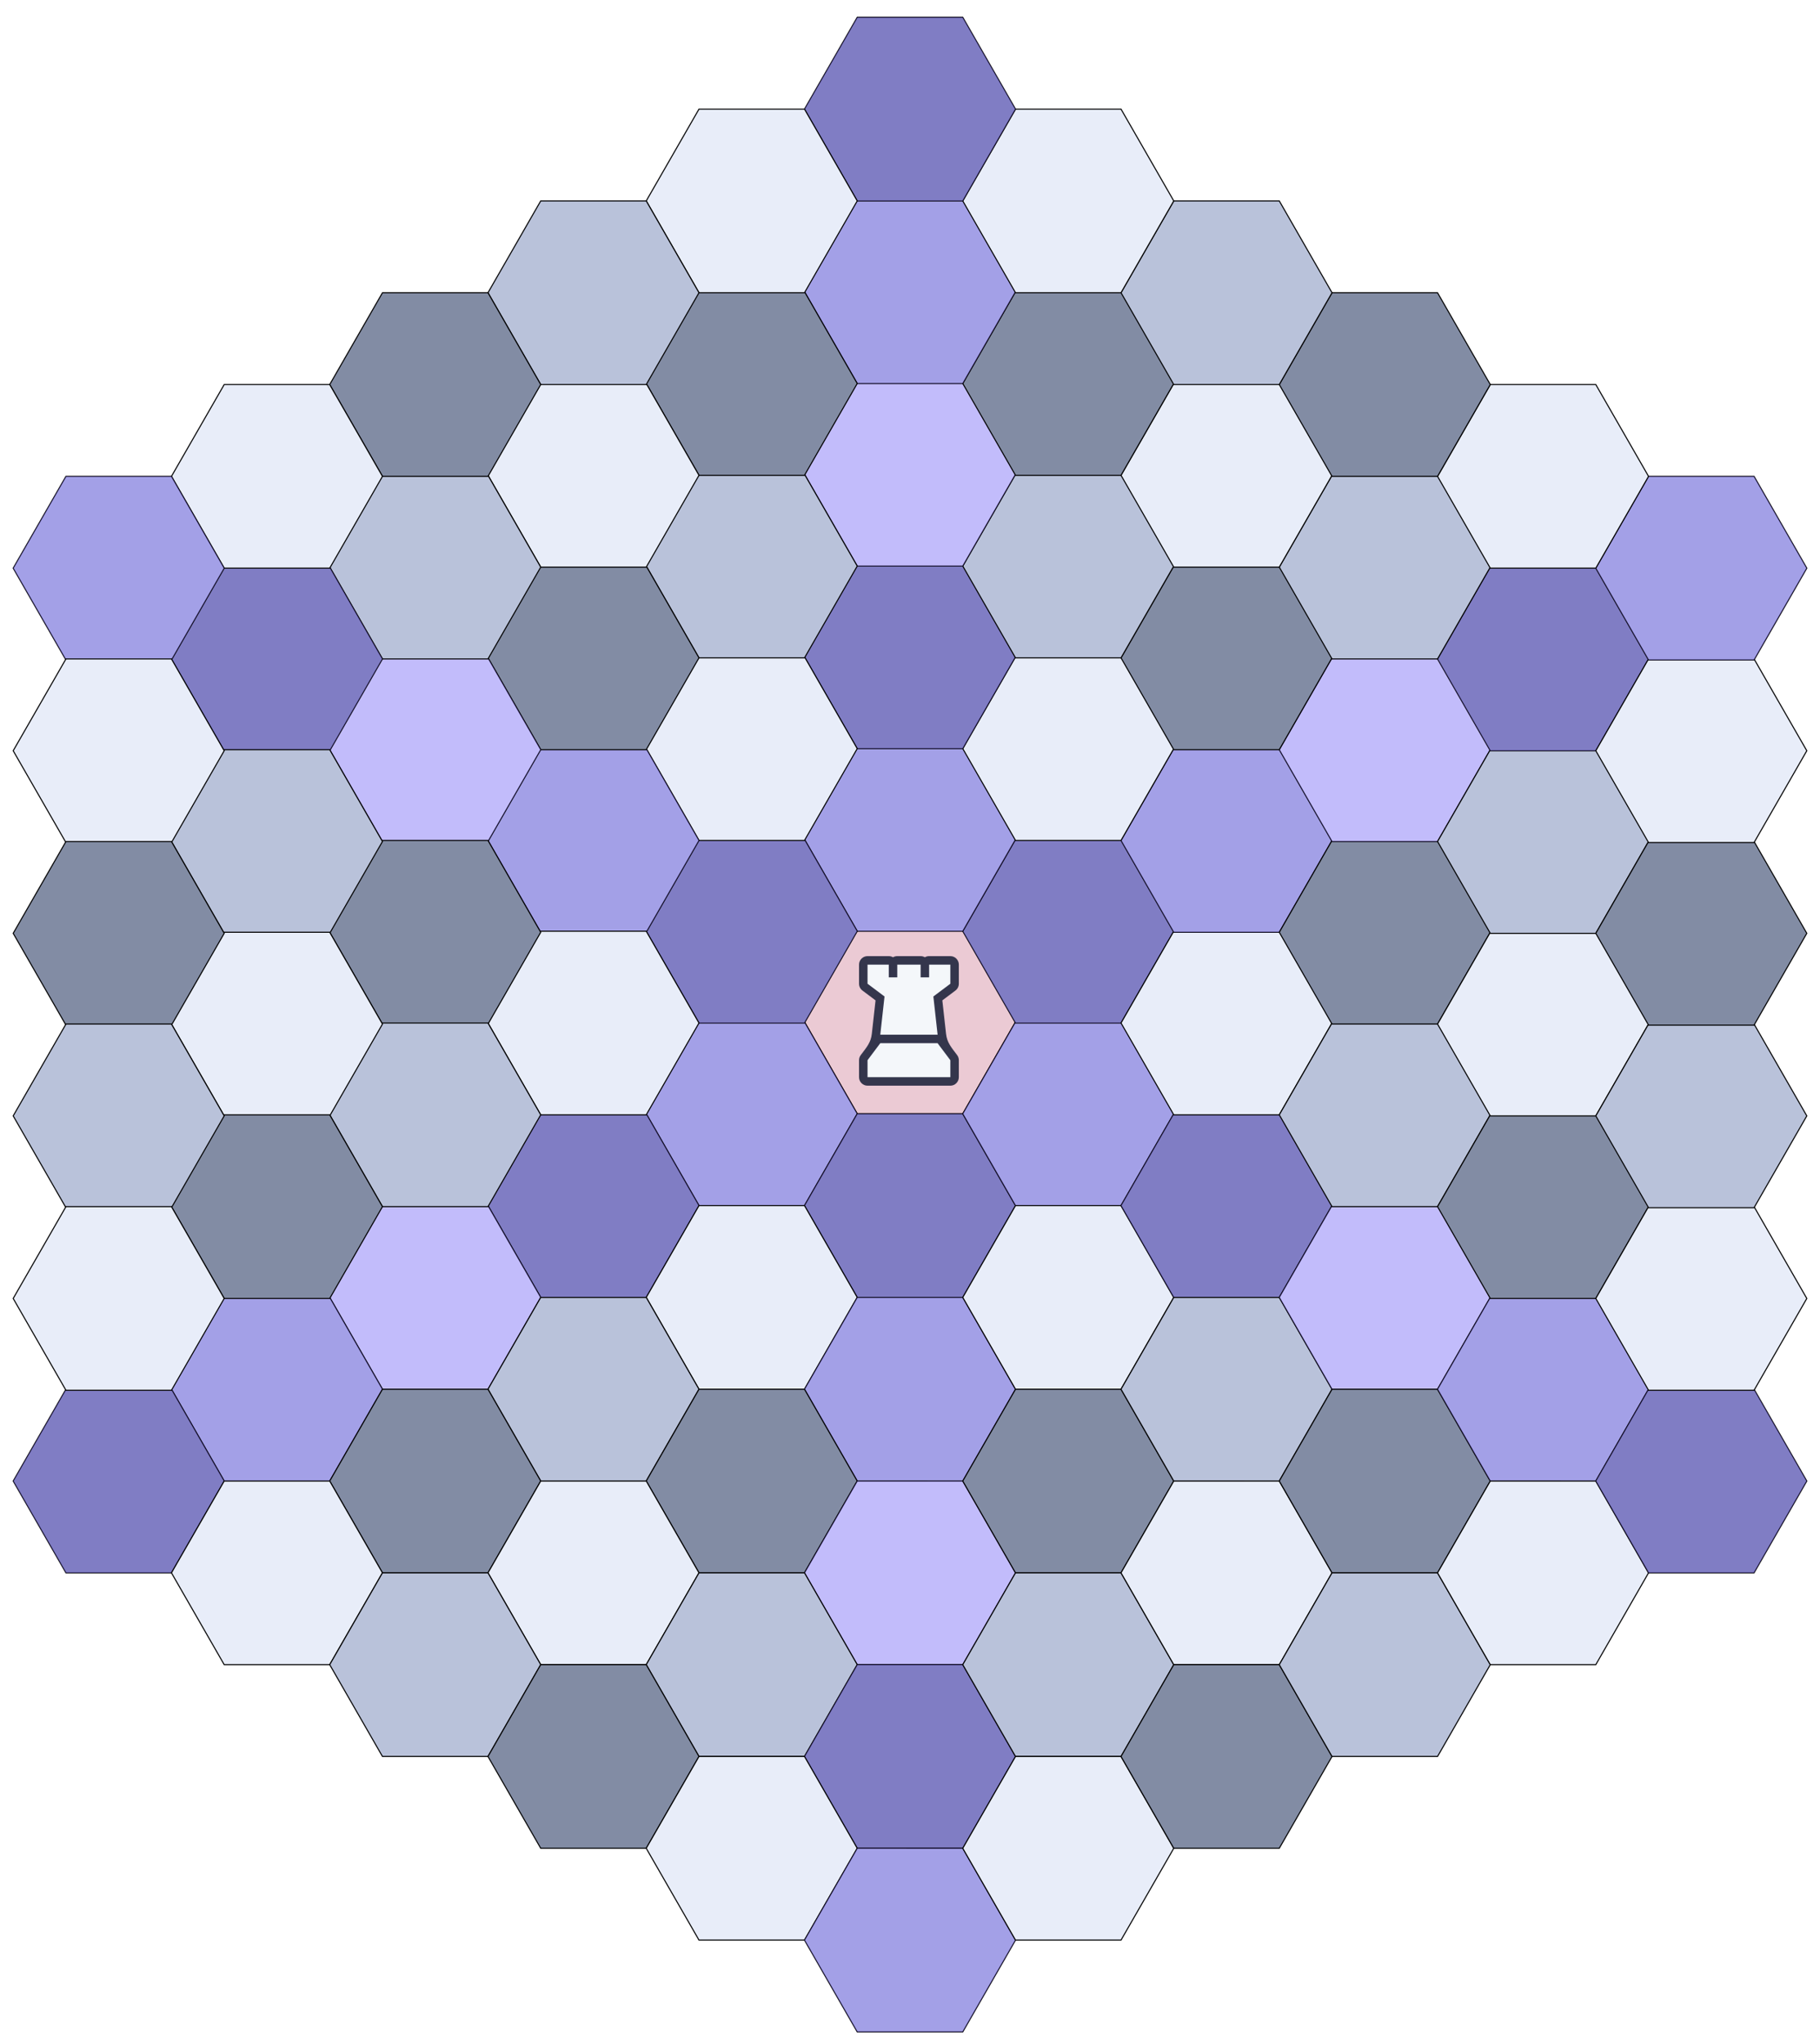 <svg xmlns="http://www.w3.org/2000/svg" viewBox="-862.5 -952.628 1725 1905.256" width="722.335" height="811.014">
  <g>
    <path fill="#E8EDF9" stroke="#000" d="M100 0 50-87H-50l-50 87 50 87H50z"/>
    <path fill="red" d="M100 0 50-87H-50l-50 87 50 87H50z" opacity=".15"/>
    <g>
      <g>
        <path fill="#34364C" d="M-20.125-62.388c1.466 0 2.841.392 4.025 1.077 1.184-.685 2.559-1.077 4.025-1.077h22.137c1.466 0 2.841.392 4.025 1.077 1.184-.685 2.559-1.077 4.025-1.077h20.125c4.446 0 8.05 3.604 8.05 8.05v18.113c0 2.534-1.193 4.92-3.22 6.44l-12.421 9.316L34.163 11.186c.931 8.381 4.832 12.633 10.514 20.209 1.045 1.393 1.61 3.088 1.61 4.83v16.1c0 4.446-3.604 8.05-8.05 8.05H-40.25c-4.446 0-8.05-3.604-8.05-8.05v-16.1c0-1.742.565-3.437 1.61-4.83 5.682-7.576 9.583-11.828 10.514-20.209l3.517-31.655L-45.08-29.785c-2.027-1.52-3.22-3.906-3.22-6.44v-18.113c0-4.446 3.604-8.05 8.05-8.05h20.125Z"/>
        <path fill="#F4F7FA" d="M-40.25-54.337h20.125v12.075h8.05v-12.075h22.137v12.075h8.05v-12.075h20.125v18.113l-16.1 12.075 4.025 36.225H-28.175l4.025-36.225-16.1-12.075v-18.113Zm12.075 74.463h54.337l12.075 16.1v16.1H-40.25v-16.1l12.075-16.1Z"/>
      </g>
    </g>
  </g>
  <g>
    <path fill="#B9C2DA" stroke="#000" d="m-50 87-50-87h-100l-50 87 50 87h100z"/>
    <path fill="#7B61FF" d="m-50 87-50-87h-100l-50 87 50 87h100z" opacity=".35"/>
  </g>
  <g>
    <path fill="#828CA4" stroke="#000" d="M100 174 50 87H-50l-50 87 50 87H50z"/>
    <path fill="#7B61FF" d="M100 174 50 87H-50l-50 87 50 87H50z" opacity=".35"/>
  </g>
  <g>
    <path fill="#B9C2DA" stroke="#000" d="M250 87 200 0H100L50 87l50 87h100z"/>
    <path fill="#7B61FF" d="M250 87 200 0H100L50 87l50 87h100z" opacity=".35"/>
  </g>
  <g>
    <path fill="#828CA4" stroke="#000" d="m250-86-50-87H100L50-86l50 87h100z"/>
    <path fill="#7B61FF" d="m250-86-50-87H100L50-86l50 87h100z" opacity=".35"/>
  </g>
  <g>
    <path fill="#B9C2DA" stroke="#000" d="m100-173-50-87H-50l-50 87 50 87H50z"/>
    <path fill="#7B61FF" d="m100-173-50-87H-50l-50 87 50 87H50z" opacity=".35"/>
  </g>
  <g>
    <path fill="#828CA4" stroke="#000" d="m-50-86-50-87h-100l-50 87 50 87h100z"/>
    <path fill="#7B61FF" d="m-50-86-50-87h-100l-50 87 50 87h100z" opacity=".35"/>
  </g>
  <g>
    <path fill="#828CA4" stroke="#000" d="m-200 174-50-87h-100l-50 87 50 87h100z"/>
    <path fill="#7B61FF" d="m-200 174-50-87h-100l-50 87 50 87h100z" opacity=".35"/>
  </g>
  <g>
    <path fill="#E8EDF9" stroke="#000" d="m-50 261-50-87h-100l-50 87 50 87h100z"/>
  </g>
  <g>
    <path fill="#B9C2DA" stroke="#000" d="m100 348-50-87H-50l-50 87 50 87H50z"/>
    <path fill="#7B61FF" d="m100 348-50-87H-50l-50 87 50 87H50z" opacity=".35"/>
  </g>
  <g>
    <path fill="#E8EDF9" stroke="#000" d="m250 261-50-87H100l-50 87 50 87h100z"/>
  </g>
  <g>
    <path fill="#828CA4" stroke="#000" d="m400 174-50-87H250l-50 87 50 87h100z"/>
    <path fill="#7B61FF" d="m400 174-50-87H250l-50 87 50 87h100z" opacity=".35"/>
  </g>
  <g>
    <path fill="#E8EDF9" stroke="#000" d="m400 1-50-87H250L200 1l50 87h100z"/>
  </g>
  <g>
    <path fill="#B9C2DA" stroke="#000" d="m400-172-50-87H250l-50 87 50 87h100z"/>
    <path fill="#7B61FF" d="m400-172-50-87H250l-50 87 50 87h100z" opacity=".35"/>
  </g>
  <g>
    <path fill="#E8EDF9" stroke="#000" d="m250-259-50-87H100l-50 87 50 87h100z"/>
  </g>
  <g>
    <path fill="#828CA4" stroke="#000" d="m100-346-50-87H-50l-50 87 50 87H50z"/>
    <path fill="#7B61FF" d="m100-346-50-87H-50l-50 87 50 87H50z" opacity=".35"/>
  </g>
  <g>
    <path fill="#E8EDF9" stroke="#000" d="m-50-259-50-87h-100l-50 87 50 87h100z"/>
  </g>
  <g>
    <path fill="#B9C2DA" stroke="#000" d="m-200-172-50-87h-100l-50 87 50 87h100z"/>
    <path fill="#7B61FF" d="m-200-172-50-87h-100l-50 87 50 87h100z" opacity=".35"/>
  </g>
  <g>
    <path fill="#E8EDF9" stroke="#000" d="m-200 1-50-87h-100l-50 87 50 87h100z"/>
  </g>
  <g>
    <path fill="#E8EDF9" stroke="#000" d="m-350 261-50-87h-100l-50 87 50 87h100z"/>
    <path fill="#7B61FF" d="m-350 261-50-87h-100l-50 87 50 87h100z" opacity=".35"/>
  </g>
  <g>
    <path fill="#B9C2DA" stroke="#000" d="m-200 348-50-87h-100l-50 87 50 87h100z"/>
  </g>
  <g>
    <path fill="#828CA4" stroke="#000" d="m-50 435-50-87h-100l-50 87 50 87h100z"/>
  </g>
  <g>
    <path fill="#E8EDF9" stroke="#000" d="m100 522-50-87H-50l-50 87 50 87H50z"/>
    <path fill="#7B61FF" d="m100 522-50-87H-50l-50 87 50 87H50z" opacity=".35"/>
  </g>
  <g>
    <path fill="#828CA4" stroke="#000" d="m250 435-50-87H100l-50 87 50 87h100z"/>
  </g>
  <g>
    <path fill="#B9C2DA" stroke="#000" d="m400 348-50-87H250l-50 87 50 87h100z"/>
  </g>
  <g>
    <path fill="#E8EDF9" stroke="#000" d="m550 261-50-87H400l-50 87 50 87h100z"/>
    <path fill="#7B61FF" d="m550 261-50-87H400l-50 87 50 87h100z" opacity=".35"/>
  </g>
  <g>
    <path fill="#B9C2DA" stroke="#000" d="M550 88 500 1H400l-50 87 50 87h100z"/>
  </g>
  <g>
    <path fill="#828CA4" stroke="#000" d="m550-85-50-87H400l-50 87 50 87h100z"/>
  </g>
  <g>
    <path fill="#E8EDF9" stroke="#000" d="m550-258-50-87H400l-50 87 50 87h100z"/>
    <path fill="#7B61FF" d="m550-258-50-87H400l-50 87 50 87h100z" opacity=".35"/>
  </g>
  <g>
    <path fill="#828CA4" stroke="#000" d="m400-345-50-87H250l-50 87 50 87h100z"/>
  </g>
  <g>
    <path fill="#B9C2DA" stroke="#000" d="m250-432-50-87H100l-50 87 50 87h100z"/>
  </g>
  <g>
    <path fill="#E8EDF9" stroke="#000" d="m100-519-50-87H-50l-50 87 50 87H50z"/>
    <path fill="#7B61FF" d="m100-519-50-87H-50l-50 87 50 87H50z" opacity=".35"/>
  </g>
  <g>
    <path fill="#B9C2DA" stroke="#000" d="m-50-432-50-87h-100l-50 87 50 87h100z"/>
  </g>
  <g>
    <path fill="#828CA4" stroke="#000" d="m-200-345-50-87h-100l-50 87 50 87h100z"/>
  </g>
  <g>
    <path fill="#E8EDF9" stroke="#000" d="m-350-258-50-87h-100l-50 87 50 87h100z"/>
    <path fill="#7B61FF" d="m-350-258-50-87h-100l-50 87 50 87h100z" opacity=".35"/>
  </g>
  <g>
    <path fill="#828CA4" stroke="#000" d="m-350-85-50-87h-100l-50 87 50 87h100z"/>
  </g>
  <g>
    <path fill="#B9C2DA" stroke="#000" d="m-350 88-50-87h-100l-50 87 50 87h100z"/>
  </g>
  <g>
    <path fill="#B9C2DA" stroke="#000" d="m-500 348-50-87h-100l-50 87 50 87h100z"/>
    <path fill="#7B61FF" d="m-500 348-50-87h-100l-50 87 50 87h100z" opacity=".35"/>
  </g>
  <g>
    <path fill="#828CA4" stroke="#000" d="m-350 435-50-87h-100l-50 87 50 87h100z"/>
  </g>
  <g>
    <path fill="#E8EDF9" stroke="#000" d="m-200 522-50-87h-100l-50 87 50 87h100z"/>
  </g>
  <g>
    <path fill="#B9C2DA" stroke="#000" d="m-50 609-50-87h-100l-50 87 50 87h100z"/>
  </g>
  <g>
    <path fill="#828CA4" stroke="#000" d="m100 696-50-87H-50l-50 87 50 87H50z"/>
    <path fill="#7B61FF" d="m100 696-50-87H-50l-50 87 50 87H50z" opacity=".35"/>
  </g>
  <g>
    <path fill="#B9C2DA" stroke="#000" d="m250 609-50-87H100l-50 87 50 87h100z"/>
  </g>
  <g>
    <path fill="#E8EDF9" stroke="#000" d="m400 522-50-87H250l-50 87 50 87h100z"/>
  </g>
  <g>
    <path fill="#828CA4" stroke="#000" d="m550 435-50-87H400l-50 87 50 87h100z"/>
  </g>
  <g>
    <path fill="#B9C2DA" stroke="#000" d="m700 348-50-87H550l-50 87 50 87h100z"/>
    <path fill="#7B61FF" d="m700 348-50-87H550l-50 87 50 87h100z" opacity=".35"/>
  </g>
  <g>
    <path fill="#828CA4" stroke="#000" d="m700 175-50-87H550l-50 87 50 87h100z"/>
  </g>
  <g>
    <path fill="#E8EDF9" stroke="#000" d="m700 2-50-87H550L500 2l50 87h100z"/>
  </g>
  <g>
    <path fill="#B9C2DA" stroke="#000" d="m700-171-50-87H550l-50 87 50 87h100z"/>
  </g>
  <g>
    <path fill="#828CA4" stroke="#000" d="m700-344-50-87H550l-50 87 50 87h100z"/>
    <path fill="#7B61FF" d="m700-344-50-87H550l-50 87 50 87h100z" opacity=".35"/>
  </g>
  <g>
    <path fill="#B9C2DA" stroke="#000" d="m550-431-50-87H400l-50 87 50 87h100z"/>
  </g>
  <g>
    <path fill="#E8EDF9" stroke="#000" d="m400-518-50-87H250l-50 87 50 87h100z"/>
  </g>
  <g>
    <path fill="#828CA4" stroke="#000" d="m250-605-50-87H100l-50 87 50 87h100z"/>
  </g>
  <g>
    <path fill="#B9C2DA" stroke="#000" d="m100-692-50-87H-50l-50 87 50 87H50z"/>
    <path fill="#7B61FF" d="m100-692-50-87H-50l-50 87 50 87H50z" opacity=".35"/>
  </g>
  <g>
    <path fill="#828CA4" stroke="#000" d="m-50-605-50-87h-100l-50 87 50 87h100z"/>
  </g>
  <g>
    <path fill="#E8EDF9" stroke="#000" d="m-200-518-50-87h-100l-50 87 50 87h100z"/>
  </g>
  <g>
    <path fill="#B9C2DA" stroke="#000" d="m-350-431-50-87h-100l-50 87 50 87h100z"/>
  </g>
  <g>
    <path fill="#828CA4" stroke="#000" d="m-500-344-50-87h-100l-50 87 50 87h100z"/>
    <path fill="#7B61FF" d="m-500-344-50-87h-100l-50 87 50 87h100z" opacity=".35"/>
  </g>
  <g>
    <path fill="#B9C2DA" stroke="#000" d="m-500-171-50-87h-100l-50 87 50 87h100z"/>
  </g>
  <g>
    <path fill="#E8EDF9" stroke="#000" d="m-500 2-50-87h-100l-50 87 50 87h100z"/>
  </g>
  <g>
    <path fill="#828CA4" stroke="#000" d="m-500 175-50-87h-100l-50 87 50 87h100z"/>
  </g>
  <g>
    <path fill="#828CA4" stroke="#000" d="m-650 435-50-87h-100l-50 87 50 87h100z"/>
    <path fill="#7B61FF" d="m-650 435-50-87h-100l-50 87 50 87h100z" opacity=".35"/>
  </g>
  <g>
    <path fill="#E8EDF9" stroke="#000" d="m-500 522-50-87h-100l-50 87 50 87h100z"/>
  </g>
  <g>
    <path fill="#B9C2DA" stroke="#000" d="m-350 609-50-87h-100l-50 87 50 87h100z"/>
  </g>
  <g>
    <path fill="#828CA4" stroke="#000" d="m-200 696-50-87h-100l-50 87 50 87h100z"/>
  </g>
  <g>
    <path fill="#E8EDF9" stroke="#000" d="m-50 783-50-87h-100l-50 87 50 87h100z"/>
  </g>
  <g>
    <path fill="#B9C2DA" stroke="#000" d="m100 870-50-87H-50l-50 87 50 87H50z"/>
    <path fill="#7B61FF" d="m100 870-50-87H-50l-50 87 50 87H50z" opacity=".35"/>
  </g>
  <g>
    <path fill="#E8EDF9" stroke="#000" d="m250 783-50-87H100l-50 87 50 87h100z"/>
  </g>
  <g>
    <path fill="#828CA4" stroke="#000" d="m400 696-50-87H250l-50 87 50 87h100z"/>
  </g>
  <g>
    <path fill="#B9C2DA" stroke="#000" d="m550 609-50-87H400l-50 87 50 87h100z"/>
  </g>
  <g>
    <path fill="#E8EDF9" stroke="#000" d="m700 522-50-87H550l-50 87 50 87h100z"/>
  </g>
  <g>
    <path fill="#828CA4" stroke="#000" d="m850 435-50-87H700l-50 87 50 87h100z"/>
    <path fill="#7B61FF" d="m850 435-50-87H700l-50 87 50 87h100z" opacity=".35"/>
  </g>
  <g>
    <path fill="#E8EDF9" stroke="#000" d="m850 262-50-87H700l-50 87 50 87h100z"/>
  </g>
  <g>
    <path fill="#B9C2DA" stroke="#000" d="M850 89 800 2H700l-50 87 50 87h100z"/>
  </g>
  <g>
    <path fill="#828CA4" stroke="#000" d="m850-84-50-87H700l-50 87 50 87h100z"/>
  </g>
  <g>
    <path fill="#E8EDF9" stroke="#000" d="m850-257-50-87H700l-50 87 50 87h100z"/>
  </g>
  <g>
    <path fill="#B9C2DA" stroke="#000" d="m850-430-50-87H700l-50 87 50 87h100z"/>
    <path fill="#7B61FF" d="m850-430-50-87H700l-50 87 50 87h100z" opacity=".35"/>
  </g>
  <g>
    <path fill="#E8EDF9" stroke="#000" d="m700-517-50-87H550l-50 87 50 87h100z"/>
  </g>
  <g>
    <path fill="#828CA4" stroke="#000" d="m550-604-50-87H400l-50 87 50 87h100z"/>
  </g>
  <g>
    <path fill="#B9C2DA" stroke="#000" d="m400-691-50-87H250l-50 87 50 87h100z"/>
  </g>
  <g>
    <path fill="#E8EDF9" stroke="#000" d="m250-778-50-87H100l-50 87 50 87h100z"/>
  </g>
  <g>
    <path fill="#828CA4" stroke="#000" d="m100-865-50-87H-50l-50 87 50 87H50z"/>
    <path fill="#7B61FF" d="m100-865-50-87H-50l-50 87 50 87H50z" opacity=".35"/>
  </g>
  <g>
    <path fill="#E8EDF9" stroke="#000" d="m-50-778-50-87h-100l-50 87 50 87h100z"/>
  </g>
  <g>
    <path fill="#B9C2DA" stroke="#000" d="m-200-691-50-87h-100l-50 87 50 87h100z"/>
  </g>
  <g>
    <path fill="#828CA4" stroke="#000" d="m-350-604-50-87h-100l-50 87 50 87h100z"/>
  </g>
  <g>
    <path fill="#E8EDF9" stroke="#000" d="m-500-517-50-87h-100l-50 87 50 87h100z"/>
  </g>
  <g>
    <path fill="#B9C2DA" stroke="#000" d="m-650-430-50-87h-100l-50 87 50 87h100z"/>
    <path fill="#7B61FF" d="m-650-430-50-87h-100l-50 87 50 87h100z" opacity=".35"/>
  </g>
  <g>
    <path fill="#E8EDF9" stroke="#000" d="m-650-257-50-87h-100l-50 87 50 87h100z"/>
  </g>
  <g>
    <path fill="#828CA4" stroke="#000" d="m-650-84-50-87h-100l-50 87 50 87h100z"/>
  </g>
  <g>
    <path fill="#B9C2DA" stroke="#000" d="m-650 89-50-87h-100l-50 87 50 87h100z"/>
  </g>
  <g>
    <path fill="#E8EDF9" stroke="#000" d="m-650 262-50-87h-100l-50 87 50 87h100z"/>
  </g>
</svg>
